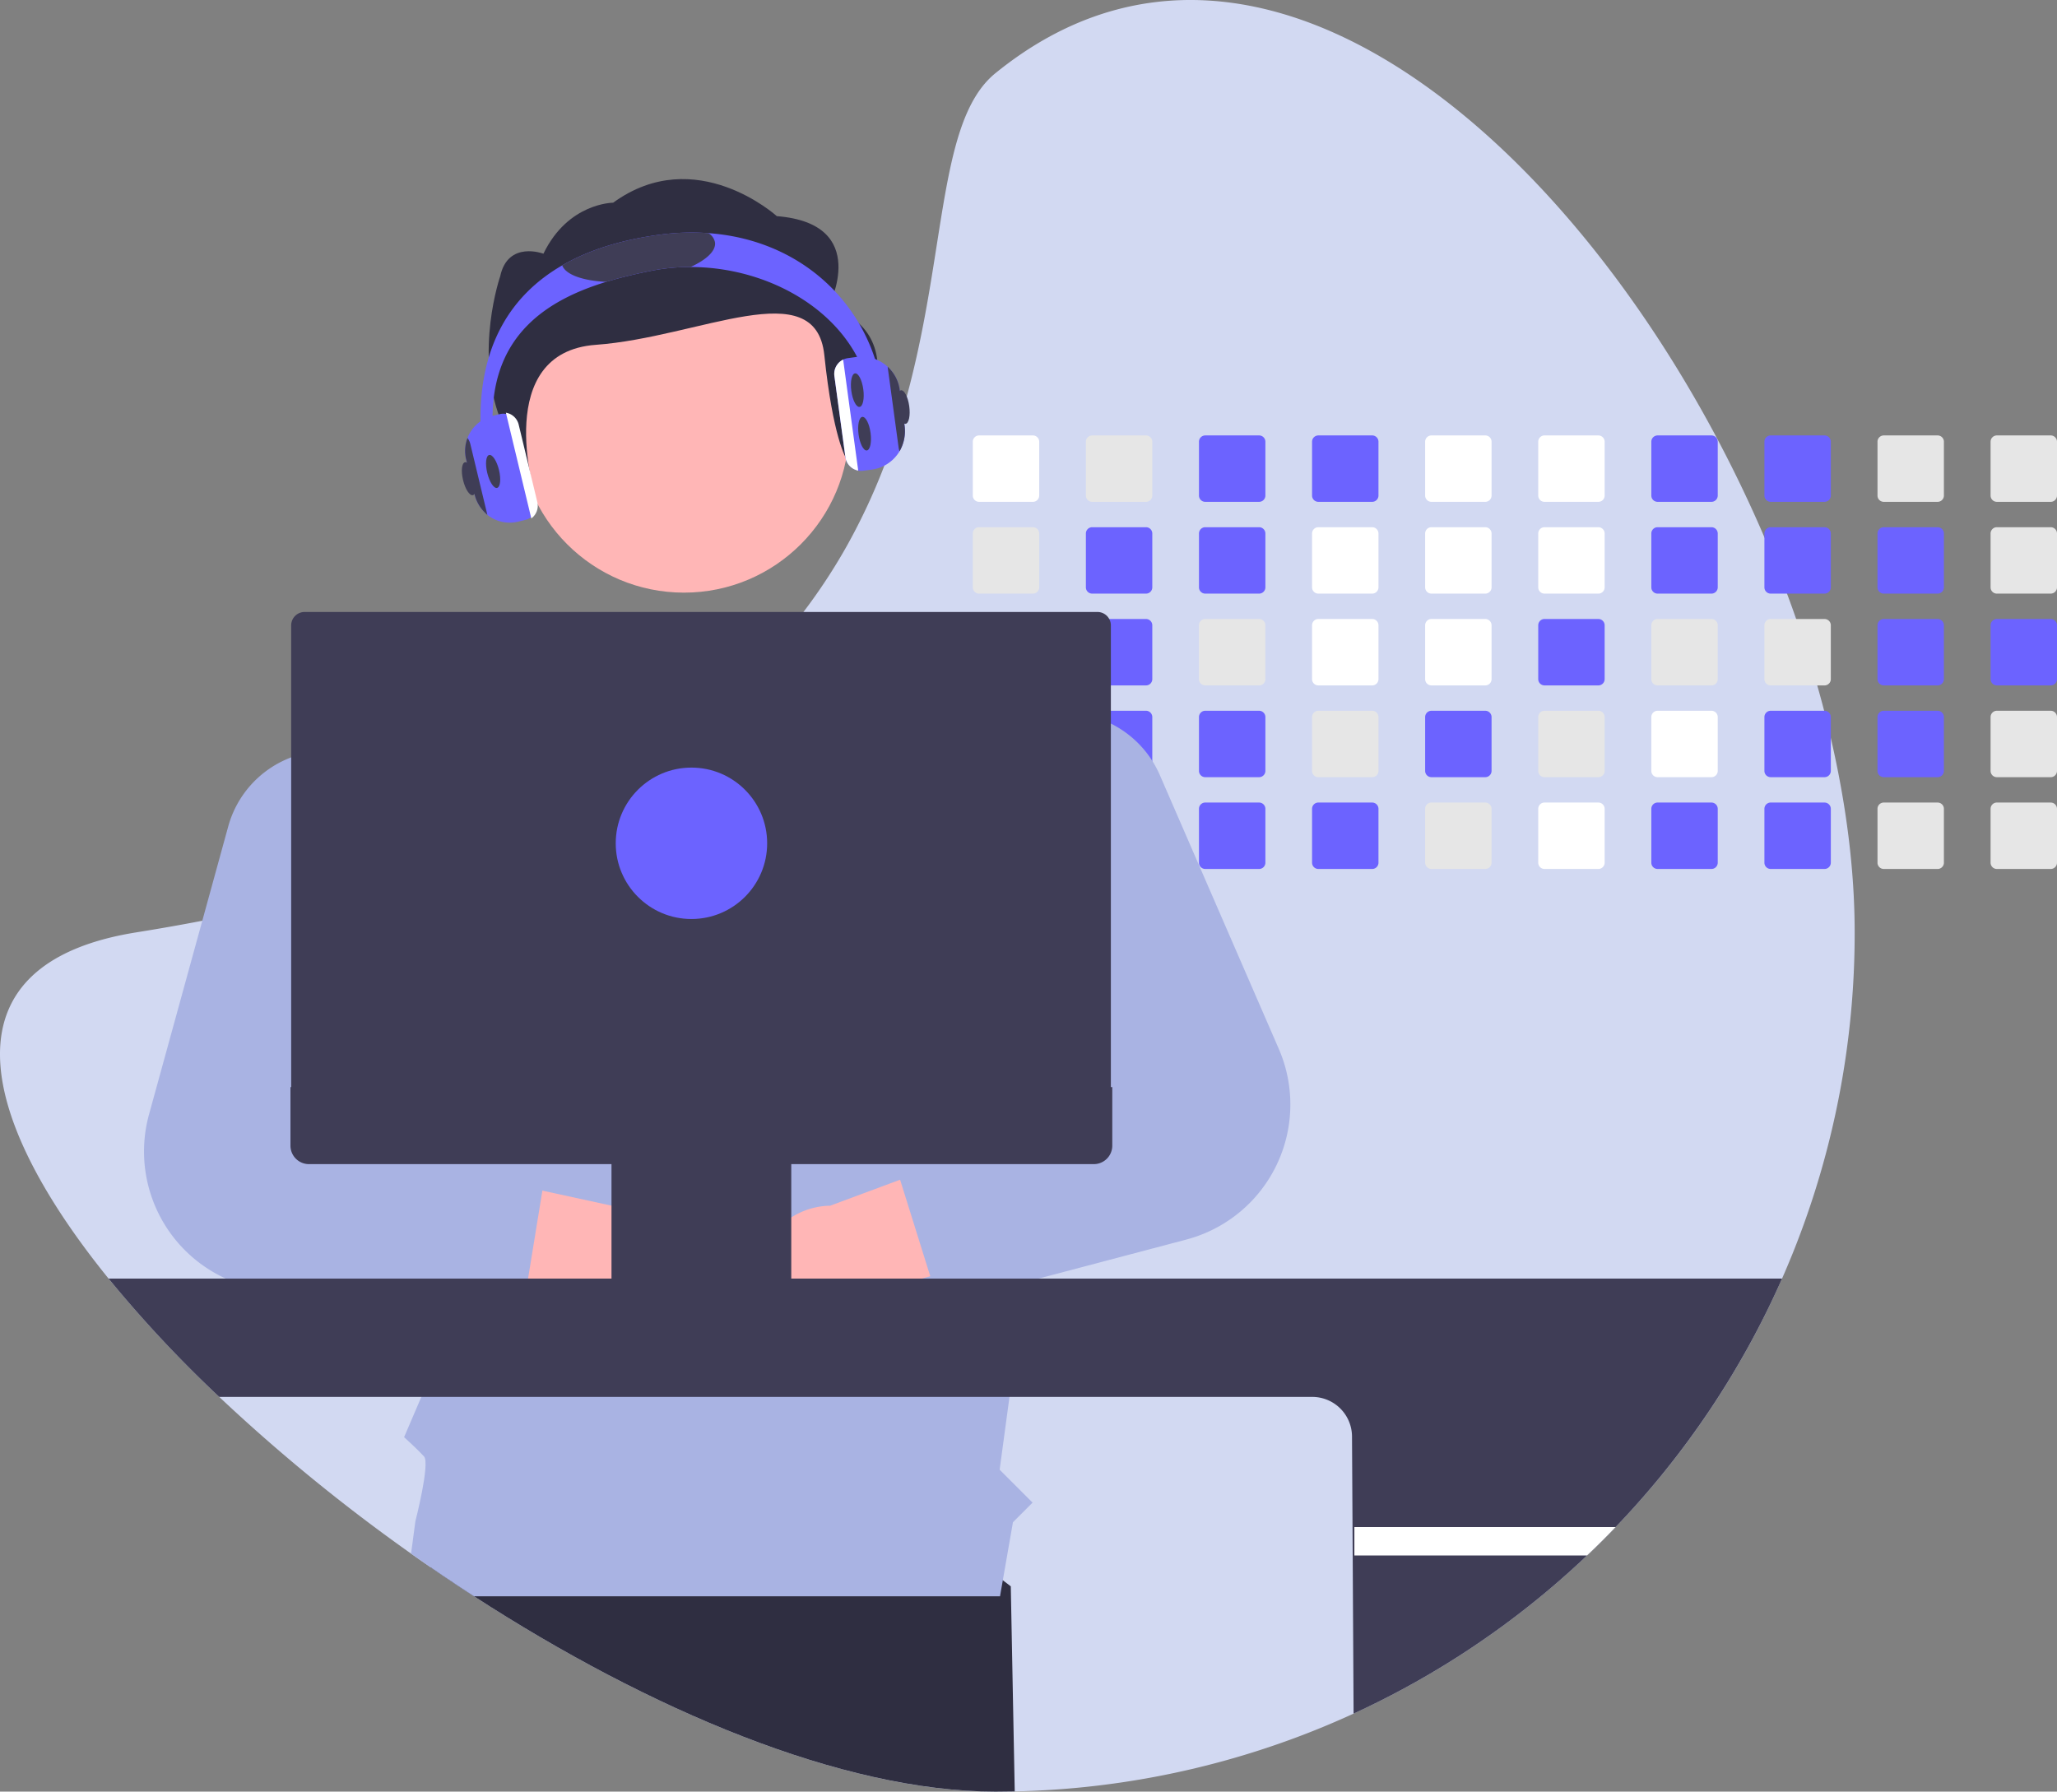 <svg xmlns="http://www.w3.org/2000/svg" width="850.539" height="740.829" viewBox="0 0 850.539 740.829">
  <rect x="0" y="0" width="850.539" height="740.829" fill="#808080" stroke="none"/>
  <g id="about-us" transform="translate(0 0)">
    <path id="Path_1" data-name="Path 1" d="M941.609,465.125a354.21,354.21,0,0,1-98.85,245.9q-5.745,6.015-11.8,11.74-9.225,8.775-19.07,16.87a353.934,353.934,0,0,1-217.58,80.69q-3.975.09-7.98.09c-63.43,0-143.21-33.88-215.61-80.78q-8.985-5.82-17.81-11.91-4.125-2.82-8.21-5.72a730.442,730.442,0,0,1-79.32-64.8,514.106,514.106,0,0,1-45.75-48.92c-55.63-68.62-67.9-130.45,11.41-143.16q14.085-2.25,27.34-4.81,19.2-3.69,36.75-7.97,23.64-5.745,44.42-12.46,6.99-2.25,13.66-4.59c65.74-23.09,109.74-53.2,139.69-85.87q7.62-8.295,14.05-16.79a236.057,236.057,0,0,0,17.83-27.12,254.9,254.9,0,0,0,18.41-41.05l.27-.78c23.83-68.74,16.58-132.5,42.87-153.84,112.38-91.23,252.29,38.69,317.96,191.9q4.965,11.58,9.34,23.3,1.965,5.235,3.79,10.49,4.8,13.695,8.71,27.46,1.5,5.25,2.86,10.49c.97,3.77,1.9,7.53,2.76,11.29C938.139,412.3,941.609,439.455,941.609,465.125Z" transform="translate(-174.731 -79.585)" fill="#d2d9f2"/>
    <path id="Path_2" data-name="Path 2" d="M594.309,820.325q-3.975.09-7.98.09c-63.43,0-143.21-33.88-215.61-80.78q-8.985-5.82-17.81-11.91l5.16-31.4,156.21-20.74,78.4,59.95Z" transform="translate(-174.731 -79.585)" fill="#2f2e41"/>
    <path id="Path_3" data-name="Path 3" d="M601.829,259.635h-22.26a2.6,2.6,0,0,0-2.6,2.6V284.5a2.593,2.593,0,0,0,2.6,2.59h22.26a2.6,2.6,0,0,0,2.6-2.59v-22.27A2.608,2.608,0,0,0,601.829,259.635Z" transform="translate(-174.731 -79.585)" fill="#fff"/>
    <path id="Path_4" data-name="Path 4" d="M601.829,297.585h-22.26a2.6,2.6,0,0,0-2.6,2.6v22.27a2.592,2.592,0,0,0,2.6,2.59h22.26a2.6,2.6,0,0,0,2.6-2.59v-22.27A2.608,2.608,0,0,0,601.829,297.585Z" transform="translate(-174.731 -79.585)" fill="#e6e6e6"/>
    <path id="Path_5" data-name="Path 5" d="M601.829,335.535h-22.26a2.6,2.6,0,0,0-2.6,2.6V360.4a2.595,2.595,0,0,0,2.6,2.6h22.26a2.6,2.6,0,0,0,2.6-2.6v-22.26A2.608,2.608,0,0,0,601.829,335.535Z" transform="translate(-174.731 -79.585)" fill="#e6e6e6"/>
    <path id="Path_6" data-name="Path 6" d="M604.389,375.625a2.617,2.617,0,0,0-2.56-2.14h-22.26a2.6,2.6,0,0,0-2.6,2.6v22.26a2.595,2.595,0,0,0,2.6,2.6h22.26a2.6,2.6,0,0,0,2.6-2.6v-22.26a2.311,2.311,0,0,0-.04-.46Z" transform="translate(-174.731 -79.585)" fill="#e6e6e6"/>
    <path id="Path_7" data-name="Path 7" d="M602.839,411.635a2.634,2.634,0,0,0-1.01-.2h-22.26a2.595,2.595,0,0,0-2.6,2.6v22.26a2.588,2.588,0,0,0,2.6,2.6h22.26a2.6,2.6,0,0,0,2.6-2.6v-22.26a2.616,2.616,0,0,0-1.59-2.4Z" transform="translate(-174.731 -79.585)" fill="#e6e6e6"/>
    <path id="Path_8" data-name="Path 8" d="M648.589,259.635h-22.26a2.6,2.6,0,0,0-2.6,2.6V284.5a2.593,2.593,0,0,0,2.6,2.59h22.26a2.6,2.6,0,0,0,2.6-2.59v-22.27a2.608,2.608,0,0,0-2.6-2.6Z" transform="translate(-174.731 -79.585)" fill="#e6e6e6"/>
    <path id="Path_9" data-name="Path 9" d="M648.589,297.585h-22.26a2.6,2.6,0,0,0-2.6,2.6v22.27a2.592,2.592,0,0,0,2.6,2.59h22.26a2.6,2.6,0,0,0,2.6-2.59v-22.27a2.607,2.607,0,0,0-2.6-2.6Z" transform="translate(-174.731 -79.585)" fill="#6c63ff"/>
    <path id="Path_10" data-name="Path 10" d="M648.589,335.535h-22.26a2.6,2.6,0,0,0-2.6,2.6V360.4a2.595,2.595,0,0,0,2.6,2.6h22.26a2.6,2.6,0,0,0,2.6-2.6v-22.26a2.608,2.608,0,0,0-2.6-2.6Z" transform="translate(-174.731 -79.585)" fill="#6c63ff"/>
    <path id="Path_11" data-name="Path 11" d="M648.589,373.485h-22.26a2.593,2.593,0,0,0-2.46,1.78,2.477,2.477,0,0,0-.14.82v22.26a2.595,2.595,0,0,0,2.6,2.6h22.26a2.6,2.6,0,0,0,2.6-2.6v-22.26a2.608,2.608,0,0,0-2.6-2.6Z" transform="translate(-174.731 -79.585)" fill="#6c63ff"/>
    <path id="Path_12" data-name="Path 12" d="M648.589,411.435h-22.26a2.595,2.595,0,0,0-2.6,2.6V436.3a2.595,2.595,0,0,0,2.6,2.6h22.26a2.6,2.6,0,0,0,2.6-2.6v-22.26a2.6,2.6,0,0,0-2.6-2.6Z" transform="translate(-174.731 -79.585)" fill="#e6e6e6"/>
    <path id="Path_13" data-name="Path 13" d="M695.349,259.635h-22.26a2.6,2.6,0,0,0-2.6,2.6V284.5a2.593,2.593,0,0,0,2.6,2.59h22.26a2.6,2.6,0,0,0,2.6-2.59v-22.27a2.608,2.608,0,0,0-2.6-2.6Z" transform="translate(-174.731 -79.585)" fill="#6c63ff"/>
    <path id="Path_14" data-name="Path 14" d="M695.349,297.585h-22.26a2.6,2.6,0,0,0-2.6,2.6v22.27a2.592,2.592,0,0,0,2.6,2.59h22.26a2.6,2.6,0,0,0,2.6-2.59v-22.27a2.607,2.607,0,0,0-2.6-2.6Z" transform="translate(-174.731 -79.585)" fill="#6c63ff"/>
    <path id="Path_15" data-name="Path 15" d="M695.349,335.535h-22.26a2.6,2.6,0,0,0-2.6,2.6V360.4a2.595,2.595,0,0,0,2.6,2.6h22.26a2.6,2.6,0,0,0,2.6-2.6v-22.26A2.608,2.608,0,0,0,695.349,335.535Z" transform="translate(-174.731 -79.585)" fill="#e6e6e6"/>
    <path id="Path_16" data-name="Path 16" d="M695.349,373.485h-22.26a2.6,2.6,0,0,0-2.6,2.6v22.26a2.595,2.595,0,0,0,2.6,2.6h22.26a2.6,2.6,0,0,0,2.6-2.6v-22.26A2.608,2.608,0,0,0,695.349,373.485Z" transform="translate(-174.731 -79.585)" fill="#6c63ff"/>
    <path id="Path_17" data-name="Path 17" d="M695.349,411.435h-22.26a2.595,2.595,0,0,0-2.6,2.6V436.3a2.595,2.595,0,0,0,2.6,2.6h22.26a2.6,2.6,0,0,0,2.6-2.6v-22.26a2.6,2.6,0,0,0-2.6-2.6Z" transform="translate(-174.731 -79.585)" fill="#6c63ff"/>
    <path id="Path_18" data-name="Path 18" d="M742.109,259.635h-22.26a2.6,2.6,0,0,0-2.6,2.6V284.5a2.593,2.593,0,0,0,2.6,2.59h22.26a2.6,2.6,0,0,0,2.6-2.59v-22.27a2.608,2.608,0,0,0-2.6-2.6Z" transform="translate(-174.731 -79.585)" fill="#6c63ff"/>
    <path id="Path_19" data-name="Path 19" d="M742.109,297.585h-22.26a2.6,2.6,0,0,0-2.6,2.6v22.27a2.592,2.592,0,0,0,2.6,2.59h22.26a2.6,2.6,0,0,0,2.6-2.59v-22.27A2.608,2.608,0,0,0,742.109,297.585Z" transform="translate(-174.731 -79.585)" fill="#fff"/>
    <path id="Path_20" data-name="Path 20" d="M742.109,335.535h-22.26a2.6,2.6,0,0,0-2.6,2.6V360.4a2.595,2.595,0,0,0,2.6,2.6h22.26a2.6,2.6,0,0,0,2.6-2.6v-22.26A2.608,2.608,0,0,0,742.109,335.535Z" transform="translate(-174.731 -79.585)" fill="#fff"/>
    <path id="Path_21" data-name="Path 21" d="M742.109,373.485h-22.26a2.6,2.6,0,0,0-2.6,2.6v22.26a2.595,2.595,0,0,0,2.6,2.6h22.26a2.6,2.6,0,0,0,2.6-2.6v-22.26A2.608,2.608,0,0,0,742.109,373.485Z" transform="translate(-174.731 -79.585)" fill="#e6e6e6"/>
    <path id="Path_22" data-name="Path 22" d="M742.109,411.435h-22.26a2.595,2.595,0,0,0-2.6,2.6V436.3a2.6,2.6,0,0,0,2.6,2.6h22.26a2.6,2.6,0,0,0,2.6-2.6v-22.26a2.6,2.6,0,0,0-2.6-2.6Z" transform="translate(-174.731 -79.585)" fill="#6c63ff"/>
    <path id="Path_23" data-name="Path 23" d="M788.869,259.635H766.6a2.6,2.6,0,0,0-2.59,2.6V284.5a2.59,2.59,0,0,0,2.59,2.59h22.27a2.6,2.6,0,0,0,2.6-2.59v-22.27a2.608,2.608,0,0,0-2.6-2.6Z" transform="translate(-174.731 -79.585)" fill="#fff"/>
    <path id="Path_24" data-name="Path 24" d="M788.869,297.585H766.6a2.6,2.6,0,0,0-2.59,2.6v22.27a2.59,2.59,0,0,0,2.59,2.59h22.271a2.6,2.6,0,0,0,2.6-2.59v-22.27A2.608,2.608,0,0,0,788.869,297.585Z" transform="translate(-174.731 -79.585)" fill="#fff"/>
    <path id="Path_25" data-name="Path 25" d="M788.869,335.535H766.6a2.6,2.6,0,0,0-2.59,2.6V360.4a2.593,2.593,0,0,0,2.59,2.6h22.27a2.6,2.6,0,0,0,2.6-2.6v-22.26A2.608,2.608,0,0,0,788.869,335.535Z" transform="translate(-174.731 -79.585)" fill="#fff"/>
    <path id="Path_26" data-name="Path 26" d="M788.869,373.485H766.6a2.6,2.6,0,0,0-2.59,2.6v22.26a2.593,2.593,0,0,0,2.59,2.6h22.27a2.6,2.6,0,0,0,2.6-2.6v-22.26a2.608,2.608,0,0,0-2.6-2.6Z" transform="translate(-174.731 -79.585)" fill="#6c63ff"/>
    <path id="Path_27" data-name="Path 27" d="M788.869,411.435H766.6a2.593,2.593,0,0,0-2.59,2.6V436.3a2.593,2.593,0,0,0,2.59,2.6h22.27a2.6,2.6,0,0,0,2.6-2.6v-22.26a2.6,2.6,0,0,0-2.6-2.6Z" transform="translate(-174.731 -79.585)" fill="#e6e6e6"/>
    <path id="Path_28" data-name="Path 28" d="M835.629,259.635h-22.27a2.6,2.6,0,0,0-2.59,2.6V284.5a2.59,2.59,0,0,0,2.59,2.59h22.271a2.6,2.6,0,0,0,2.6-2.59v-22.27A2.608,2.608,0,0,0,835.629,259.635Z" transform="translate(-174.731 -79.585)" fill="#fff"/>
    <path id="Path_29" data-name="Path 29" d="M835.629,297.585h-22.27a2.6,2.6,0,0,0-2.59,2.6v22.27a2.59,2.59,0,0,0,2.589,2.59h22.271a2.6,2.6,0,0,0,2.6-2.59v-22.27A2.608,2.608,0,0,0,835.629,297.585Z" transform="translate(-174.731 -79.585)" fill="#fff"/>
    <path id="Path_30" data-name="Path 30" d="M835.629,335.535h-22.27a2.6,2.6,0,0,0-2.59,2.6V360.4a2.593,2.593,0,0,0,2.59,2.6h22.27a2.6,2.6,0,0,0,2.6-2.6v-22.26a2.608,2.608,0,0,0-2.6-2.6Z" transform="translate(-174.731 -79.585)" fill="#6c63ff"/>
    <path id="Path_31" data-name="Path 31" d="M835.629,373.485h-22.27a2.6,2.6,0,0,0-2.59,2.6v22.26a2.593,2.593,0,0,0,2.59,2.6h22.27a2.6,2.6,0,0,0,2.6-2.6v-22.26a2.608,2.608,0,0,0-2.6-2.6Z" transform="translate(-174.731 -79.585)" fill="#e6e6e6"/>
    <path id="Path_32" data-name="Path 32" d="M835.629,411.435h-22.27a2.593,2.593,0,0,0-2.59,2.6V436.3a2.593,2.593,0,0,0,2.59,2.6h22.27a2.6,2.6,0,0,0,2.6-2.6v-22.26a2.6,2.6,0,0,0-2.6-2.6Z" transform="translate(-174.731 -79.585)" fill="#fff"/>
    <path id="Path_33" data-name="Path 33" d="M882.389,259.635h-22.27a2.6,2.6,0,0,0-2.59,2.6V284.5a2.59,2.59,0,0,0,2.59,2.59h22.271a2.6,2.6,0,0,0,2.6-2.59v-22.27A2.608,2.608,0,0,0,882.389,259.635Z" transform="translate(-174.731 -79.585)" fill="#6c63ff"/>
    <path id="Path_34" data-name="Path 34" d="M882.389,297.585h-22.27a2.6,2.6,0,0,0-2.59,2.6v22.27a2.59,2.59,0,0,0,2.589,2.59h22.271a2.6,2.6,0,0,0,2.6-2.59v-22.27A2.608,2.608,0,0,0,882.389,297.585Z" transform="translate(-174.731 -79.585)" fill="#6c63ff"/>
    <path id="Path_35" data-name="Path 35" d="M882.389,335.535h-22.27a2.6,2.6,0,0,0-2.59,2.6V360.4a2.592,2.592,0,0,0,2.59,2.6h22.27a2.6,2.6,0,0,0,2.6-2.6v-22.26a2.608,2.608,0,0,0-2.6-2.6Z" transform="translate(-174.731 -79.585)" fill="#e6e6e6"/>
    <path id="Path_36" data-name="Path 36" d="M882.389,373.485h-22.27a2.6,2.6,0,0,0-2.59,2.6v22.26a2.593,2.593,0,0,0,2.59,2.6h22.27a2.6,2.6,0,0,0,2.6-2.6v-22.26a2.608,2.608,0,0,0-2.6-2.6Z" transform="translate(-174.731 -79.585)" fill="#fff"/>
    <path id="Path_37" data-name="Path 37" d="M882.389,411.435h-22.27a2.593,2.593,0,0,0-2.59,2.6V436.3a2.593,2.593,0,0,0,2.59,2.6h22.27a2.6,2.6,0,0,0,2.6-2.6v-22.26a2.6,2.6,0,0,0-2.6-2.6Z" transform="translate(-174.731 -79.585)" fill="#6c63ff"/>
    <path id="Path_38" data-name="Path 38" d="M929.149,259.635h-22.27a2.6,2.6,0,0,0-2.59,2.6V284.5a2.591,2.591,0,0,0,2.59,2.59h22.27a2.6,2.6,0,0,0,2.6-2.59v-22.27A2.608,2.608,0,0,0,929.149,259.635Z" transform="translate(-174.731 -79.585)" fill="#6c63ff"/>
    <path id="Path_39" data-name="Path 39" d="M929.149,297.585h-22.27a2.6,2.6,0,0,0-2.59,2.6v22.27a2.59,2.59,0,0,0,2.589,2.59h22.271a2.6,2.6,0,0,0,2.6-2.59v-22.27A2.608,2.608,0,0,0,929.149,297.585Z" transform="translate(-174.731 -79.585)" fill="#6c63ff"/>
    <path id="Path_40" data-name="Path 40" d="M929.149,335.535h-22.27a2.6,2.6,0,0,0-2.59,2.6V360.4a2.592,2.592,0,0,0,2.59,2.6h22.27a2.6,2.6,0,0,0,2.6-2.6v-22.26a2.608,2.608,0,0,0-2.6-2.6Z" transform="translate(-174.731 -79.585)" fill="#e6e6e6"/>
    <path id="Path_41" data-name="Path 41" d="M929.149,373.485h-22.27a2.6,2.6,0,0,0-2.59,2.6v22.26a2.593,2.593,0,0,0,2.59,2.6h22.27a2.6,2.6,0,0,0,2.6-2.6v-22.26A2.608,2.608,0,0,0,929.149,373.485Z" transform="translate(-174.731 -79.585)" fill="#6c63ff"/>
    <path id="Path_42" data-name="Path 42" d="M929.149,411.435h-22.27a2.593,2.593,0,0,0-2.59,2.6V436.3a2.593,2.593,0,0,0,2.59,2.6h22.27a2.6,2.6,0,0,0,2.6-2.6v-22.26a2.6,2.6,0,0,0-2.6-2.6Z" transform="translate(-174.731 -79.585)" fill="#6c63ff"/>
    <path id="Path_43" data-name="Path 43" d="M975.909,259.635h-22.27a2.6,2.6,0,0,0-2.59,2.6V284.5a2.59,2.59,0,0,0,2.59,2.59h22.27a2.6,2.6,0,0,0,2.6-2.59v-22.27A2.608,2.608,0,0,0,975.909,259.635Z" transform="translate(-174.731 -79.585)" fill="#e6e6e6"/>
    <path id="Path_44" data-name="Path 44" d="M975.909,297.585h-22.27a2.6,2.6,0,0,0-2.59,2.6v22.27a2.59,2.59,0,0,0,2.59,2.59h22.271a2.6,2.6,0,0,0,2.6-2.59v-22.27A2.608,2.608,0,0,0,975.909,297.585Z" transform="translate(-174.731 -79.585)" fill="#6c63ff"/>
    <path id="Path_45" data-name="Path 45" d="M975.909,335.535h-22.27a2.6,2.6,0,0,0-2.59,2.6V360.4a2.592,2.592,0,0,0,2.59,2.6h22.27a2.6,2.6,0,0,0,2.6-2.6v-22.26a2.608,2.608,0,0,0-2.6-2.6Z" transform="translate(-174.731 -79.585)" fill="#6c63ff"/>
    <path id="Path_46" data-name="Path 46" d="M975.909,373.485h-22.27a2.6,2.6,0,0,0-2.59,2.6v22.26a2.593,2.593,0,0,0,2.59,2.6h22.27a2.6,2.6,0,0,0,2.6-2.6v-22.26A2.608,2.608,0,0,0,975.909,373.485Z" transform="translate(-174.731 -79.585)" fill="#6c63ff"/>
    <path id="Path_47" data-name="Path 47" d="M975.909,411.435h-22.27a2.593,2.593,0,0,0-2.59,2.6V436.3a2.593,2.593,0,0,0,2.59,2.6h22.27a2.6,2.6,0,0,0,2.6-2.6v-22.26a2.6,2.6,0,0,0-2.6-2.6Z" transform="translate(-174.731 -79.585)" fill="#e6e6e6"/>
    <path id="Path_48" data-name="Path 48" d="M1022.67,259.635H1000.4a2.6,2.6,0,0,0-2.59,2.6V284.5a2.591,2.591,0,0,0,2.589,2.59h22.271a2.6,2.6,0,0,0,2.6-2.59v-22.27a2.608,2.608,0,0,0-2.6-2.6Z" transform="translate(-174.731 -79.585)" fill="#e6e6e6"/>
    <path id="Path_49" data-name="Path 49" d="M1022.67,297.585H1000.4a2.6,2.6,0,0,0-2.59,2.6v22.27a2.591,2.591,0,0,0,2.59,2.59h22.271a2.6,2.6,0,0,0,2.6-2.59v-22.27a2.608,2.608,0,0,0-2.6-2.6Z" transform="translate(-174.731 -79.585)" fill="#e6e6e6"/>
    <path id="Path_50" data-name="Path 50" d="M1022.67,335.535H1000.4a2.6,2.6,0,0,0-2.59,2.6V360.4a2.593,2.593,0,0,0,2.59,2.6h22.27a2.6,2.6,0,0,0,2.6-2.6v-22.26a2.608,2.608,0,0,0-2.6-2.6Z" transform="translate(-174.731 -79.585)" fill="#6c63ff"/>
    <path id="Path_51" data-name="Path 51" d="M1022.67,373.485H1000.4a2.6,2.6,0,0,0-2.59,2.6v22.26a2.593,2.593,0,0,0,2.59,2.6h22.27a2.6,2.6,0,0,0,2.6-2.6v-22.26a2.608,2.608,0,0,0-2.6-2.6Z" transform="translate(-174.731 -79.585)" fill="#e6e6e6"/>
    <path id="Path_52" data-name="Path 52" d="M1022.67,411.435H1000.4a2.593,2.593,0,0,0-2.59,2.6V436.3a2.593,2.593,0,0,0,2.59,2.6h22.27a2.6,2.6,0,0,0,2.6-2.6v-22.26a2.6,2.6,0,0,0-2.6-2.6Z" transform="translate(-174.731 -79.585)" fill="#e6e6e6"/>
    <path id="Path_53" data-name="Path 53" d="M336.1,660.051h-.62l.53-.07Z" fill="#2f2e41"/>
    <circle id="ab6171fa-7d69-4734-b81c-8dff60f9761b" cx="68.322" cy="68.322" r="68.322" transform="translate(214.492 108.411)" fill="#ffb6b6"/>
    <path id="bf427902-b9bf-4946-b5d7-5c1c7e04535e" d="M517.377,206.226s17.869-34.161-21.444-37.266c0,0-33.515-30.4-67.676-5.558,0,0-18.633,0-28.823,21.086,0,0-14.655-5.558-17.875,9.317,0,0-10.724,31.055,0,59.005s14.285,31.055,14.285,31.055-17.621-58.6,25.27-61.7,90.887-29.909,94.461,4.251,8.953,42.578,8.953,42.578S558.479,220.2,517.377,206.226Z" transform="translate(-174.731 -79.585)" fill="#2f2e41"/>
    <path id="Path_54" data-name="Path 54" d="M634.279,424.7l-.22,1.16-2.47,13.04-17.07,90.2-1.01,5.31-2.12,11.23-2.9,15.32-6.43,33.95-1.84,9.73-.69,3.65-.24,1.28-1.91,10.07-.58,3.04-4.66,34.53-4.07,30.09,13.62,13.62-8.12,8.12-5.33,30.53.01.07H370.719q-13.2-8.55-26.02-17.63l1.79-13.4s6.16-23.93,3.57-26.79-8.24-7.97-8.24-7.97l7.13-16.64.99-2.31-1.66-34.43-.04-.83-.55-11.35-.07-1.46-.11-2.19-2.11-43.68-.04-.72-.64-13.24-.6-12.59-.26-5.31-2.57-53.13-1.74-36.08-1.52-31.41,6.11-2.07,65.35-22.21L436.559,349l56.34.42,27.58.21,46.02,42.68,10.47,5,.08.04,7.51,3.59,19.04,9.09,20.13,9.62,10.33,4.93Z" transform="translate(-174.731 -79.585)" fill="#a9b3e3"/>
    <path id="Path_55" data-name="Path 55" d="M443.84,637.136a30.286,30.286,0,0,1-40.664-22.43L296.617,599.588l37.043-41.9,95.511,20.78a30.45,30.45,0,0,1,14.669,58.67Z" transform="translate(-174.731 -79.585)" fill="#ffb6b6"/>
    <path id="Path_56" data-name="Path 56" d="M396.329,560.955a13.522,13.522,0,0,0-7.89-4.87l-43.72-9.09-4.49-.93a18.933,18.933,0,0,1-12.53-9.07,19.16,19.16,0,0,1-2.45-7.9,18.9,18.9,0,0,1,.89-7.48l15.15-45.65,9.83-29.62a41.794,41.794,0,0,0,2.09-11.05,43.349,43.349,0,0,0-9.07-28.89,42.693,42.693,0,0,0-49.01-13.64c-.25.09-.51.19-.76.29a42.583,42.583,0,0,0-25.31,28.41l-10.68,38.85-22.03,80.09a57.766,57.766,0,0,0,48.96,72.68l62.97,7.38,29.14,3.42a13.5,13.5,0,0,0,14.84-10.73,4.9,4.9,0,0,0,.11-.55l.7-4.32,5.93-36.38.06-.37a13.475,13.475,0,0,0-2.73-10.58Z" transform="translate(-174.731 -79.585)" fill="#a9b3e3"/>
    <path id="Path_57" data-name="Path 57" d="M511.714,638.3a30.286,30.286,0,0,0,37.095-27.94L652.17,580.368l-42.581-36.259-91.626,34.042a30.45,30.45,0,0,0-6.249,60.152Z" transform="translate(-174.731 -79.585)" fill="#ffb6b6"/>
    <path id="Path_58" data-name="Path 58" d="M703.489,513.275l-49.16-113.14a42.819,42.819,0,0,0-20.27-21.35,43.357,43.357,0,0,0-8.78-3.2c-.47-.12-.94-.23-1.41-.32a42.132,42.132,0,0,0-19.48.36,42.813,42.813,0,0,0-27.34,21.73,1,1,0,0,0-.08.14,43.1,43.1,0,0,0-.37,38.85l.61,1.22,34.74,69.77a18.9,18.9,0,0,1-10.5,26.19l-2.44.88-43.88,15.85a13.5,13.5,0,0,0-8.33,16.79l.11.35,12.3,39.36c.06.18.12.36.19.54a7.052,7.052,0,0,0,.4.99,13.482,13.482,0,0,0,15.81,7.53l23.68-6.25,4.83-1.28,61.15-16.15a57.76,57.76,0,0,0,38.22-78.86Z" transform="translate(-174.731 -79.585)" fill="#a9b3e3"/>
    <path id="Path_59" data-name="Path 59" d="M219.629,608.285a514.113,514.113,0,0,0,45.75,48.92h451.97a16.446,16.446,0,0,1,16.42,16.43l.65,114.53a355.427,355.427,0,0,0,77.47-48.53q9.84-8.085,19.07-16.87,6.045-5.73,11.8-11.74a355.627,355.627,0,0,0,68.82-102.74Z" transform="translate(-174.731 -79.585)" fill="#3f3d56"/>
    <path id="Path_60" data-name="Path 60" d="M842.759,711.025q-5.745,6.015-11.8,11.74h-96.21v-11.74Z" transform="translate(-174.731 -79.585)" fill="#fff"/>
    <path id="Path_61" data-name="Path 61" d="M633.379,335.535a5.538,5.538,0,0,0-4.87-2.9H300.669a5.554,5.554,0,0,0-5.54,5.55v196.22h338.93V338.185A5.385,5.385,0,0,0,633.379,335.535Z" transform="translate(-174.731 -79.585)" fill="#3f3d56"/>
    <path id="Path_62" data-name="Path 62" d="M294.832,529.092v24.214a7.644,7.644,0,0,0,7.644,7.644h125.1v47.787h-1.662a.993.993,0,0,0-.993.993v3.324a.993.993,0,0,0,.993.993H503.57a.993.993,0,0,0,.993-.993v-3.324a.993.993,0,0,0-.993-.993h-1.662V560.95H627a7.644,7.644,0,0,0,7.644-7.644V529.092Z" transform="translate(-174.731 -79.585)" fill="#3f3d56"/>
    <circle id="Ellipse_1" data-name="Ellipse 1" cx="31.306" cy="31.306" r="31.306" transform="translate(254.597 317.398)" fill="#6c63ff"/>
    <path id="Path_63" data-name="Path 63" d="M540.4,252.585h-5c0-37.8-37.41-62.57-75.15-62.59a82.384,82.384,0,0,0-16.35,1.59c-6.06,1.21-12.35,2.66-18.53,4.55-24.37,7.47-46.97,21.91-46.97,56.45a78.589,78.589,0,0,0,2.54,19.88l-4.84,1.26a83.875,83.875,0,0,1-2.7-21.14c0-30.18,12.39-50.91,33.79-63.27,11.25-6.5,24.98-10.69,40.71-12.73a97.131,97.131,0,0,1,19.75-.6C511.049,179.1,540.4,212.385,540.4,252.585Z" transform="translate(-174.731 -79.585)" fill="#6c63ff"/>
    <path id="Path_64" data-name="Path 64" d="M548.729,255.355l-1.97-14.56a15.914,15.914,0,0,0-18.25-13.56l-3.13.43a6.581,6.581,0,0,0-5.64,7.4l4.55,33.54a6.577,6.577,0,0,0,5.3,5.57,6.154,6.154,0,0,0,1.22.12,6.49,6.49,0,0,0,.879-.06l3.5-.47a15.792,15.792,0,0,0,10.74-6.43c.27-.38.53-.77.77-1.17A16.749,16.749,0,0,0,548.729,255.355Z" transform="translate(-174.731 -79.585)" fill="#6c63ff"/>
    <path id="Path_65" data-name="Path 65" d="M523.359,228.275a6.431,6.431,0,0,0-2.33,1.92,6.548,6.548,0,0,0-1.29,4.87l4.55,33.54a6.577,6.577,0,0,0,5.3,5.57Z" transform="translate(-174.731 -79.585)" fill="#fff"/>
    <path id="Path_66" data-name="Path 66" d="M548.729,255.355l-1.97-14.56a15.71,15.71,0,0,0-5-9.56l4.53,33.37a6.175,6.175,0,0,0,.41,1.56,16.748,16.748,0,0,0,2.03-10.81Z" transform="translate(-174.731 -79.585)" fill="#3f3d56"/>
    <ellipse id="Ellipse_2" data-name="Ellipse 2" cx="2.5" cy="7" rx="2.5" ry="7" transform="translate(354.068 172.721) rotate(-7.726)" fill="#3f3d56"/>
    <ellipse id="Ellipse_3" data-name="Ellipse 3" cx="2.5" cy="7" rx="2.5" ry="7" transform="translate(351.068 154.721) rotate(-7.726)" fill="#3f3d56"/>
    <ellipse id="Ellipse_4" data-name="Ellipse 4" cx="2.5" cy="7" rx="2.5" ry="7" transform="translate(370.068 161.721) rotate(-7.726)" fill="#3f3d56"/>
    <path id="Path_67" data-name="Path 67" d="M460.249,189.995a82.383,82.383,0,0,0-16.35,1.59c-6.06,1.21-12.35,2.66-18.53,4.55-9.65-.47-16.75-2.97-18.18-6.82,11.25-6.5,24.98-10.69,40.71-12.73a97.132,97.132,0,0,1,19.75-.6,5.727,5.727,0,0,1,2.72,3.82C470.839,183.285,466.869,186.985,460.249,189.995Z" transform="translate(-174.731 -79.585)" fill="#3f3d56"/>
    <path id="Path_68" data-name="Path 68" d="M396.409,287.285l-7.7-32.01a6.024,6.024,0,0,0-4.88-4.55,6.734,6.734,0,0,0-1-.08,6.027,6.027,0,0,0-1.4.17l-2.98.72a14.9,14.9,0,0,0-10.99,17.96l3.45,14.36a15.845,15.845,0,0,0,5.34,8.62,14.048,14.048,0,0,0,1.36.97,14.809,14.809,0,0,0,11.37,1.84l2.97-.72a5.84,5.84,0,0,0,2.17-1.01,5.993,5.993,0,0,0,2.29-6.27Z" transform="translate(-174.731 -79.585)" fill="#6c63ff"/>
    <ellipse id="Ellipse_5" data-name="Ellipse 5" cx="2.5" cy="7" rx="2.5" ry="7" transform="translate(199.83 188.719) rotate(-13.53)" fill="#3f3d56"/>
    <ellipse id="Ellipse_6" data-name="Ellipse 6" cx="2.5" cy="7" rx="2.5" ry="7" transform="translate(189.83 191.719) rotate(-13.53)" fill="#3f3d56"/>
    <path id="Path_69" data-name="Path 69" d="M396.9,287.165l-7.7-32.01a6.532,6.532,0,0,0-5.29-4.92l10.51,43.72a6.511,6.511,0,0,0,2.48-6.79Z" transform="translate(-174.731 -79.585)" fill="#fff"/>
    <path id="Path_70" data-name="Path 70" d="M369.2,263.155a6.476,6.476,0,0,0-1.17-2.45,14.725,14.725,0,0,0-.57,8.79l3.45,14.36a15.845,15.845,0,0,0,5.34,8.62Z" transform="translate(-174.731 -79.585)" fill="#3f3d56"/>
  </g>
</svg>
